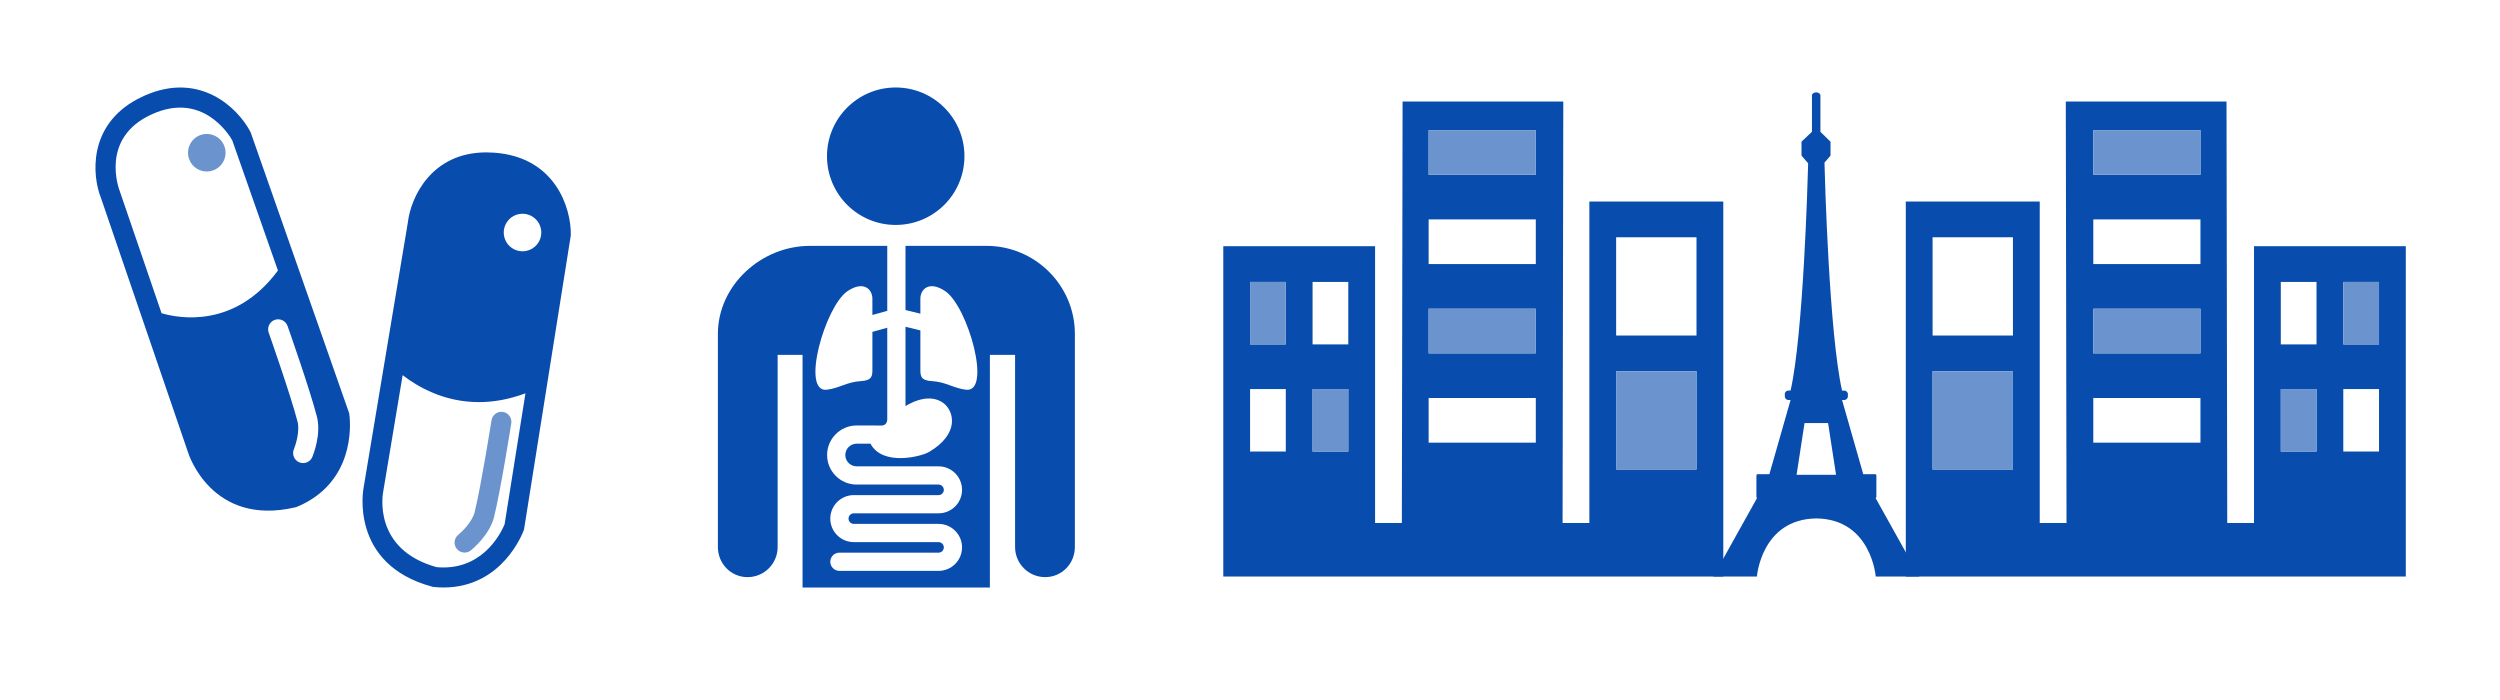 <?xml version="1.0" encoding="utf-8"?>
<!-- Generator: Adobe Illustrator 16.0.4, SVG Export Plug-In . SVG Version: 6.00 Build 0)  -->
<!DOCTYPE svg PUBLIC "-//W3C//DTD SVG 1.1//EN" "http://www.w3.org/Graphics/SVG/1.1/DTD/svg11.dtd">
<svg version="1.1" id="Layer_1" xmlns="http://www.w3.org/2000/svg" xmlns:xlink="http://www.w3.org/1999/xlink" x="0px" y="0px"
	 width="500px" height="140px" viewBox="2.5 0 500 140" enable-background="new 2.5 0 500 140" xml:space="preserve">
<g>
	<path fill="#6B93CE" d="M95.417,110.518c-0.583,0-1.161-0.254-1.558-0.742c-0.692-0.857-0.562-2.113,0.295-2.811l0,0
		c0.753-0.613,2.807-2.621,3.272-4.521c1.326-5.4,3.355-18.268,3.376-18.396c0.172-1.092,1.198-1.834,2.286-1.664
		c1.093,0.173,1.837,1.195,1.665,2.285c-0.084,0.535-2.074,13.164-3.441,18.729c-0.871,3.545-4.256,6.363-4.64,6.674
		C96.305,110.371,95.857,110.518,95.417,110.518z"/>
</g>
<path fill="#084CAE" d="M101.354,30.536c-0.543-0.039-1.069-0.059-1.578-0.059c-11.123,0-15.135,9.162-15.688,13.91l-8.874,53.192
	c-0.029,0.151-2.908,15.264,13.711,19.754l0.318,0.06c0.662,0.067,1.322,0.103,1.966,0.103c11.794,0,15.873-10.984,16.041-11.453
	l0.062-0.177l9.33-58.659l0.024-0.292C116.723,41.635,113.598,31.422,101.354,30.536z M103.423,104.842
	c-0.495,1.229-3.833,8.65-12.216,8.65c-0.456,0-0.926-0.021-1.398-0.064C77.04,109.883,79.041,98.84,79.145,98.307l3.883-23.277
	c3.059,2.369,8.312,5.393,15.259,5.393c2.832,0,5.946-0.508,9.303-1.762L103.423,104.842z M109.977,48.795
	c-1.268,1.642-3.621,1.945-5.266,0.682c-1.641-1.268-1.943-3.623-0.679-5.264c1.267-1.642,3.622-1.947,5.264-0.679
	C110.938,44.798,111.241,47.153,109.977,48.795z"/>
<path fill="#084CAE" d="M72.357,82.816l-0.029-0.188L52.672,26.583l-0.118-0.269c-2.456-4.671-10.058-12.173-21.253-7.138
	c-0.497,0.224-0.97,0.459-1.418,0.699c-9.786,5.284-8.965,15.253-7.195,19.694l17.46,51.021c0.046,0.148,4.691,14.814,21.448,10.867
	l0.309-0.098c0.615-0.254,1.213-0.539,1.778-0.846C74.061,94.912,72.432,83.307,72.357,82.816z M34.812,62.648l-8.373-24.461
	c-0.163-0.418-4.006-10.662,6.502-15.361c10.049-4.521,15.355,4.085,16.01,5.236l9.135,26.046
	C49.441,65.794,38.201,63.644,34.812,62.648z M64.968,91.389c-0.184,0.438-0.505,0.777-0.895,0.988
	c-0.513,0.277-1.143,0.328-1.723,0.086c-1.018-0.426-1.499-1.596-1.075-2.613c0.371-0.896,1.224-3.639,0.731-5.533
	c-1.399-5.383-5.726-17.667-5.768-17.792c-0.368-1.042,0.183-2.184,1.22-2.552c1.042-0.366,2.184,0.181,2.552,1.222
	c0.181,0.51,4.427,12.569,5.868,18.116C66.797,86.846,65.157,90.934,64.968,91.389z"/>
<path fill="#6B93CE" d="M44.465,26.841c2.045,0.334,3.432,2.262,3.098,4.307c-0.335,2.047-2.262,3.432-4.309,3.102
	c-2.047-0.337-3.432-2.266-3.099-4.311C40.49,27.893,42.419,26.505,44.465,26.841z"/>
<g>
	<circle fill="#084CAE" cx="181.644" cy="31.243" r="13.745"/>
</g>
<path fill="#084CAE" d="M199.781,49.171c-2.252,0-9.074,0-16.183,0v12.835l2.976,0.729v-2.976c0-1.934,1.762-3.688,4.977-1.527
	c4.529,3.053,9.406,20.394,4.117,19.711c-2.553-0.326-3.996-1.563-6.807-1.721c-2.283-0.119-2.283-1.102-2.287-2.393
	c-0.002-1.292,0-5.437,0-5.437v-2.312c-0.965-0.232-2.08-0.504-2.976-0.726v15.872c0,0,4.462-3.033,7.653-0.562
	c2.011,1.563,3.271,6.065-2.953,9.733c-1.437,0.873-9.253,2.941-11.708-1.662h-2.766c-1.248,0-2.262,1.021-2.262,2.268
	s1.014,2.264,2.262,2.264h16.388c2.588,0,4.697,2.108,4.697,4.7c0,2.593-2.109,4.697-4.697,4.697h-16.958
	c-0.578,0-1.051,0.476-1.051,1.06c0,0.582,0.473,1.053,1.051,1.053h16.958c2.588,0,4.697,2.109,4.697,4.701
	s-2.109,4.698-4.697,4.698H170.38c-1.004,0-1.822-0.813-1.822-1.823c0-1.004,0.818-1.821,1.822-1.821h19.833
	c0.578,0,1.053-0.472,1.053-1.052c0-0.582-0.475-1.058-1.053-1.058h-16.958c-2.588,0-4.697-2.106-4.697-4.696
	c0-2.594,2.109-4.705,4.697-4.705h16.958c0.578,0,1.053-0.472,1.053-1.051c0-0.582-0.475-1.058-1.053-1.058h-16.388
	c-3.256,0-5.904-2.649-5.904-5.908c0-3.258,2.648-5.909,5.904-5.909h3.656c0.023,0,0.043,0.012,0.068,0.012h1.244
	c1.211,0,1.164-1.28,1.16-1.28v-18.28c-1.029,0.286-2.207,0.612-2.973,0.824v2.021c0,0,0.002,4.146,0,5.437
	c0,1.291-0.01,2.272-2.287,2.392c-2.809,0.157-4.25,1.396-6.809,1.721c-5.287,0.684-0.406-16.657,4.113-19.71
	c3.213-2.162,4.982-0.407,4.982,1.527v3.235l2.973-0.821v-13c-6.877,0-13.338,0-15.471,0c-9.729,0-18.402,7.882-18.402,17.606
	c0,4.955,0,39.298,0,42.625s2.615,6.022,5.934,6.022c3.326,0,6.016-2.696,6.016-6.022c0-3.873,0-38.43,0-38.43h4.982v46.526h37.467
	V70.971h5.037c0,0,0,34.557,0,38.43c0,3.326,2.693,6.023,6.021,6.023s5.938-2.697,5.938-6.023c0-3.324,0-37.67,0-42.624
	C217.475,57.053,209.506,49.171,199.781,49.171z"/>
<g>
	<g id="Your_Icon_1_">
		<path fill="#084CAE" d="M320.372,40.312v64.286h-5.356l0.144-84.286h-32.144l-0.145,84.286h-5.355V49.243h-30.356v66.07h100v-75
			H320.372z M325.729,47.457h16.072V67.1h-16.072V47.457z M325.729,74.242h16.072v19.645h-16.072V74.242z M288.229,26.028h21.431
			v8.929h-21.431V26.028z M288.229,43.884h21.431v8.928h-21.431V43.884z M288.229,61.743h21.431v8.929h-21.431V61.743z
			 M288.229,79.599h21.431v8.93h-21.431V79.599z M252.516,56.384h7.144v12.5h-7.144V56.384z M265.016,56.384h7.144v12.5h-7.144
			V56.384z M252.516,77.812h7.144v12.5h-7.144V77.812z M265.016,77.812h7.144v12.5h-7.144V77.812z"/>
	</g>
	<rect x="252.516" y="56.384" fill="#6B93CE" width="7.144" height="12.5"/>
	<rect x="265.016" y="77.812" fill="#6B93CE" width="7.144" height="12.5"/>
	<rect x="288.229" y="26.028" fill="#6B93CE" width="21.431" height="8.929"/>
	<rect x="288.229" y="61.743" fill="#6B93CE" width="21.431" height="8.929"/>
	<rect x="325.729" y="74.242" fill="#6B93CE" width="16.072" height="19.645"/>
</g>
<path fill="#084CAE" d="M377.646,99.659v-0.07c0.074-0.042,0.127-0.118,0.127-0.21v-4.295c0-0.137-0.109-0.246-0.245-0.246h-2.377
	l-4.239-14.837h0.432c0.405,0,0.733-0.328,0.733-0.729v-0.188v-0.239c0-0.23-0.108-0.435-0.278-0.568
	c-0.125-0.101-0.279-0.162-0.455-0.162h-0.434c-2.586-11.487-3.438-42.579-3.516-45.588l1.211-1.402v-2.786l-2.021-1.97
	l-0.001-0.015v-7.265c0-0.339-0.379-0.615-0.846-0.615s-0.846,0.276-0.846,0.615v7.187l-0.01,0.091l-2.08,1.97v2.786l1.328,1.541
	c-0.097,3.713-0.961,34.12-3.511,45.451h-0.427c-0.174,0-0.33,0.062-0.455,0.16c-0.167,0.136-0.275,0.34-0.275,0.569v0.267v0.162
	c0,0.401,0.326,0.729,0.73,0.729h0.424l-4.238,14.837h-2.35c-0.136,0-0.244,0.109-0.244,0.246v4.295c0,0.079,0.04,0.146,0.097,0.189
	v0.091l-8.722,15.653h8.722c0,0,0.887-11.49,11.884-11.625c10.996,0.135,11.883,11.625,11.883,11.625h8.721L377.646,99.659z
	 M361.815,94.963l1.593-10.352h2.11h0.488h2.111l1.594,10.352H361.815z"/>
<g>
	<g id="Your_Icon_2_">
		<path fill="#084CAE" d="M383.659,40.312v75h100v-66.07h-30.356v55.356h-5.355l-0.145-84.286h-32.144l0.144,84.286h-5.356V40.312
			H383.659z M405.09,67.1h-16.072V47.457h16.072V67.1z M405.09,93.887h-16.072V74.242h16.072V93.887z M442.59,34.958h-21.431v-8.929
			h21.431V34.958z M442.59,52.812h-21.431v-8.928h21.431V52.812z M442.59,70.672h-21.431v-8.929h21.431V70.672z M442.59,88.528
			h-21.431v-8.93h21.431V88.528z M478.303,68.884h-7.144v-12.5h7.144V68.884z M465.803,68.884h-7.144v-12.5h7.144V68.884z
			 M478.303,90.312h-7.144v-12.5h7.144V90.312z M465.803,90.312h-7.144v-12.5h7.144V90.312z"/>
	</g>
	<rect x="471.159" y="56.384" fill="#6B93CE" width="7.144" height="12.5"/>
	<rect x="458.659" y="77.812" fill="#6B93CE" width="7.144" height="12.5"/>
	<rect x="421.159" y="26.028" fill="#6B93CE" width="21.431" height="8.929"/>
	<rect x="421.159" y="61.743" fill="#6B93CE" width="21.431" height="8.929"/>
	<rect x="389.018" y="74.242" fill="#6B93CE" width="16.072" height="19.645"/>
</g>
</svg>
